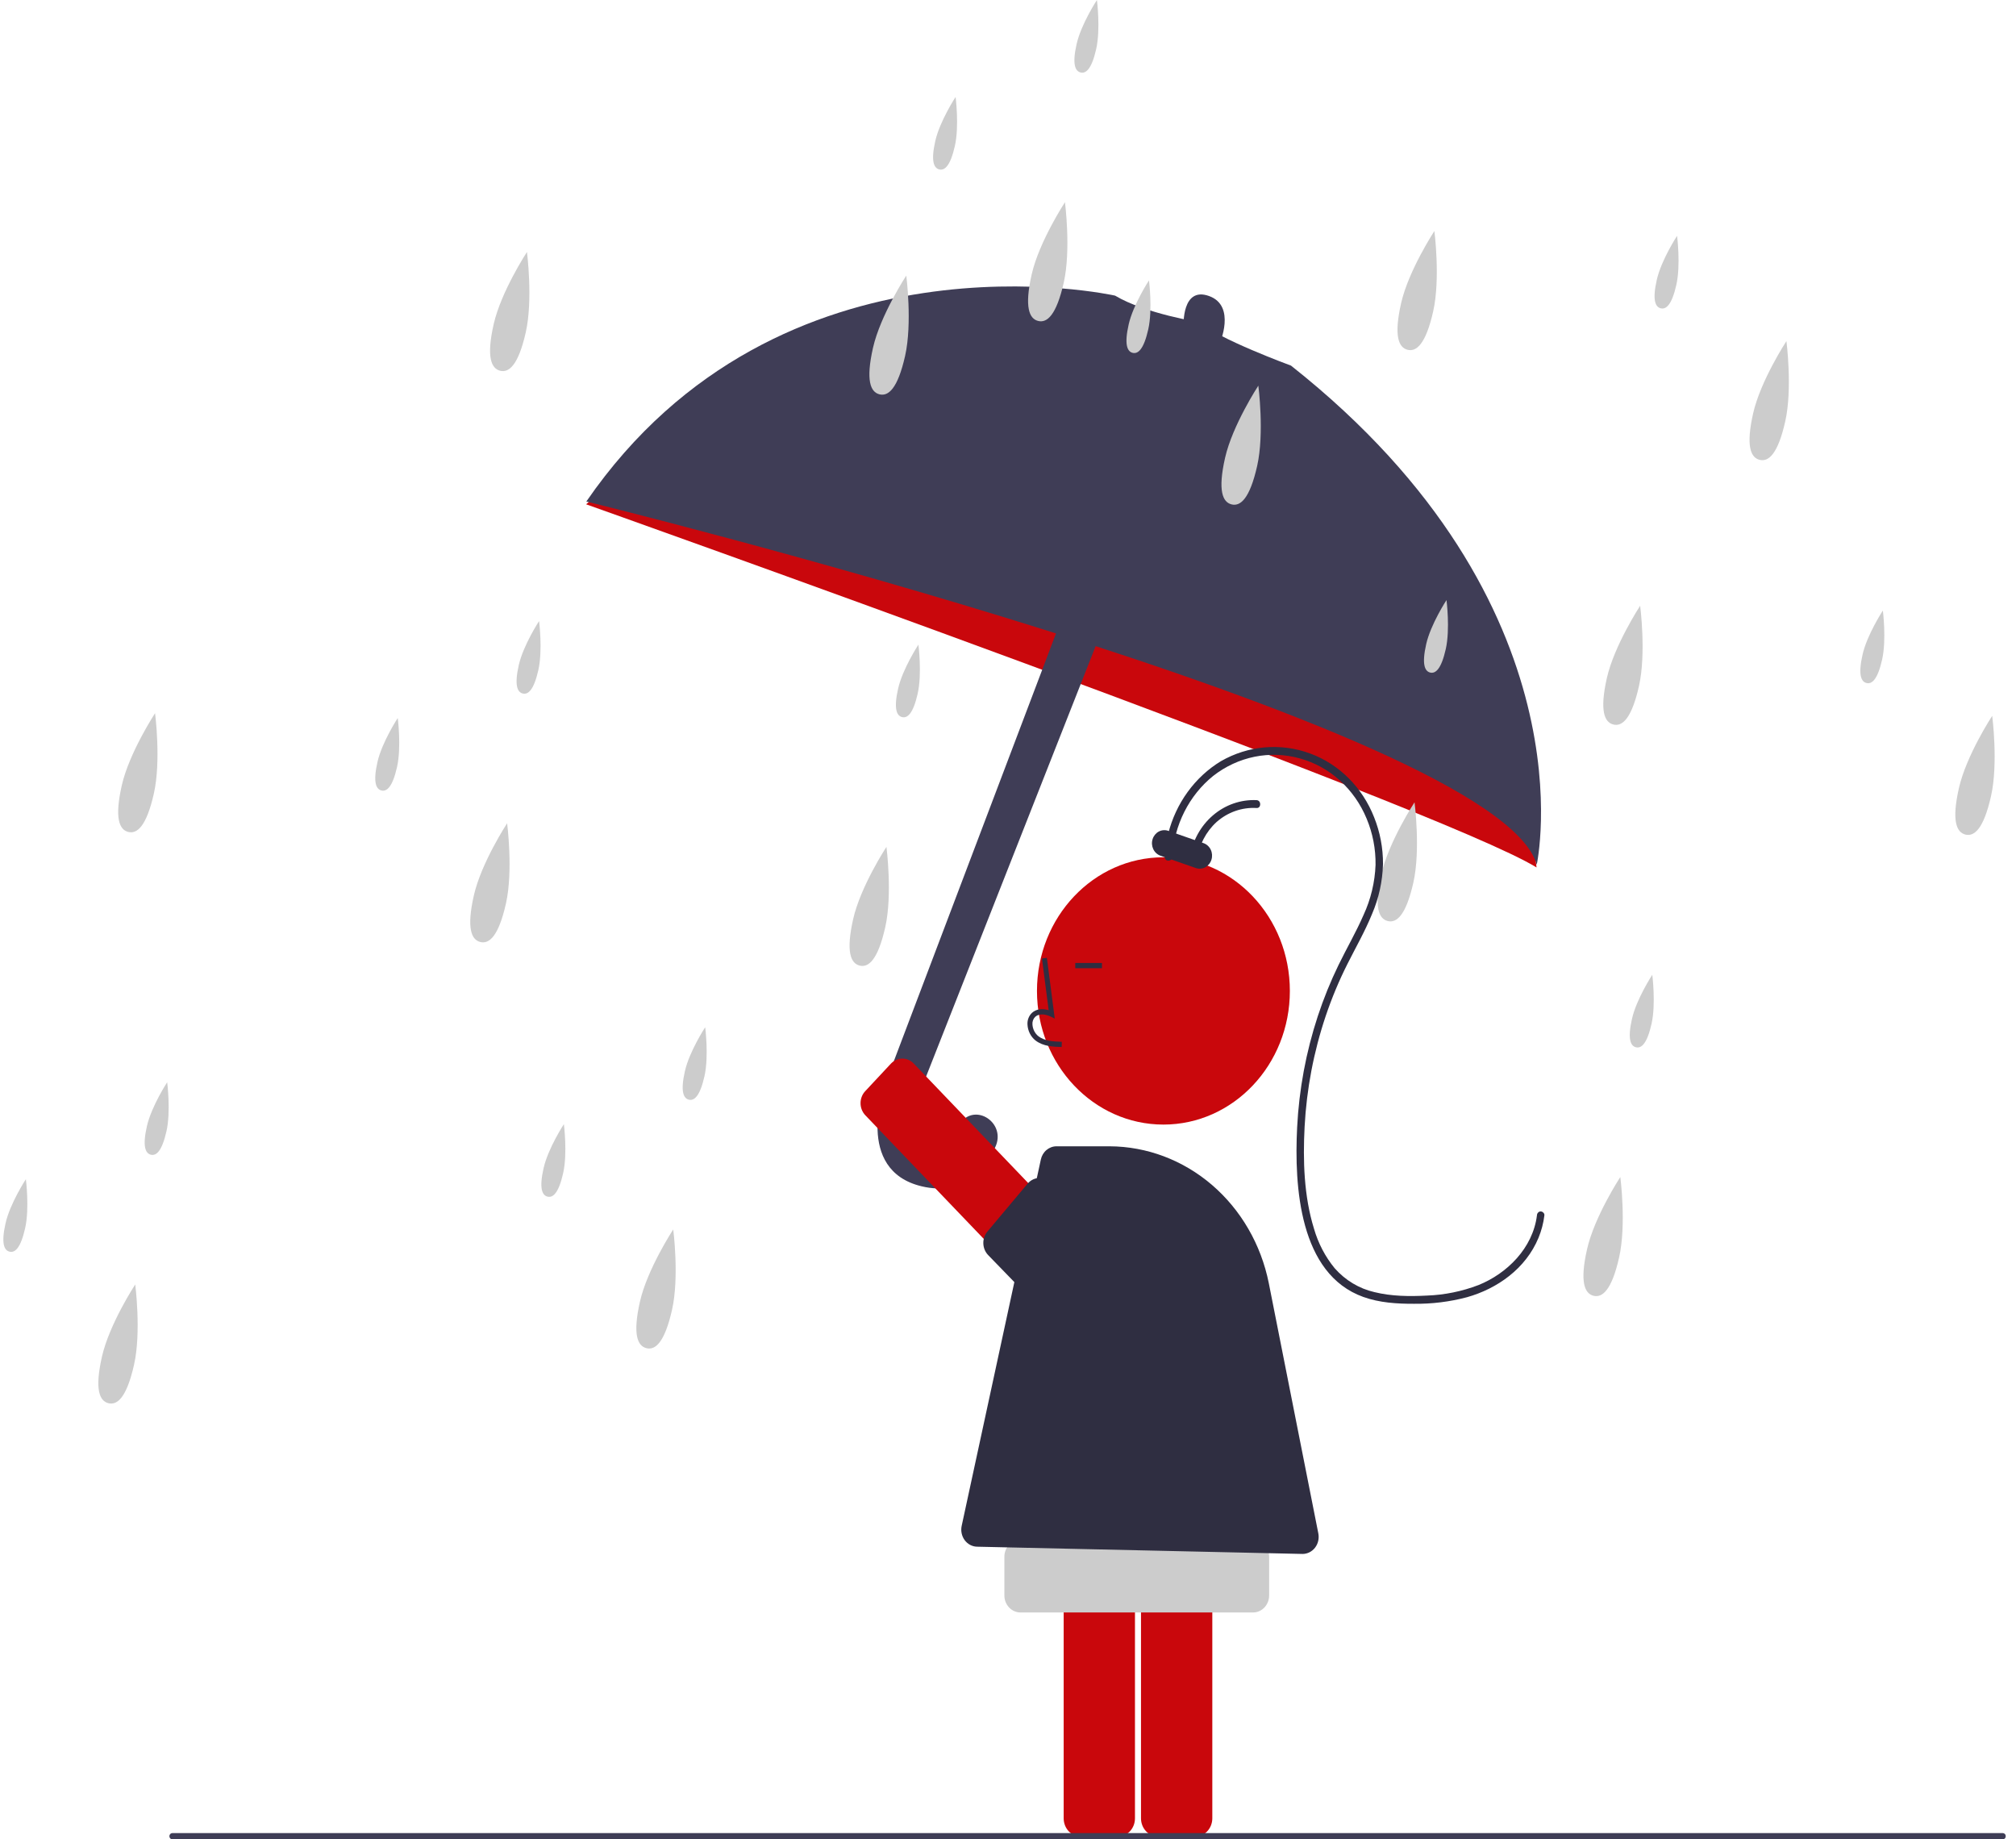 <svg width="148" height="135" viewBox="0 0 148 135" fill="none" xmlns="http://www.w3.org/2000/svg">
<path d="M87.725 134.808H85.038C84.7 134.808 84.377 134.666 84.138 134.413C83.899 134.161 83.764 133.819 83.764 133.462V109.802C83.764 109.445 83.899 109.103 84.138 108.85C84.377 108.598 84.7 108.456 85.038 108.456H87.725C88.062 108.456 88.386 108.598 88.625 108.85C88.864 109.103 88.998 109.445 88.999 109.802V133.462C88.998 133.819 88.864 134.161 88.625 134.413C88.386 134.666 88.062 134.808 87.725 134.808Z" fill="#C9070C"/>
<path d="M82.047 134.808H79.361C79.023 134.808 78.699 134.666 78.46 134.413C78.222 134.161 78.087 133.819 78.087 133.462V109.802C78.087 109.445 78.222 109.103 78.46 108.85C78.699 108.598 79.023 108.456 79.361 108.456H82.047C82.385 108.456 82.709 108.598 82.948 108.85C83.187 109.103 83.321 109.445 83.321 109.802V133.462C83.321 133.819 83.187 134.161 82.948 134.413C82.709 134.666 82.385 134.808 82.047 134.808Z" fill="#C9070C"/>
<path d="M11.295 58.246C10.751 60.653 10.064 61.226 9.414 61.061C8.763 60.897 8.395 60.058 8.939 57.652C9.483 55.245 11.383 52.347 11.383 52.347C11.383 52.347 11.839 55.84 11.295 58.246Z" fill="#CCCCCC"/>
<path d="M9.839 100.175C9.295 102.581 8.608 103.154 7.958 102.99C7.307 102.826 6.939 101.987 7.483 99.58C8.027 97.174 9.927 94.275 9.927 94.275C9.927 94.275 10.383 97.768 9.839 100.175Z" fill="#CCCCCC"/>
<path d="M89.528 25.238C89.528 25.238 90.775 22.451 88.76 21.727C86.746 21.003 86.891 23.921 86.891 23.921L89.341 25.458" fill="#3F3D56"/>
<path d="M47.204 33.438L43.029 37.014C43.029 37.014 105.658 59.255 112.801 63.667L112.096 57.435L106.179 49.819L94.717 42.093L76.215 36.01L56.051 28.348L47.204 33.438Z" fill="#C9070C"/>
<path d="M79.1 42.331L64.931 79.7C64.931 79.7 62.666 85.888 67.671 87.073C70.68 87.787 72.27 85.858 73.06 84.206C73.904 82.442 71.614 80.891 70.469 82.454C70.45 82.479 70.431 82.505 70.413 82.531C70.385 82.571 67.383 85.033 67.385 81.664C67.392 80.887 67.544 80.12 67.833 79.405L81.758 44.065L79.1 42.331Z" fill="#3F3D56"/>
<path d="M88.09 23.652C88.09 23.652 84.103 23.037 81.86 21.698C81.86 21.698 57.252 16.163 43.044 36.81C43.044 36.81 109.932 53.172 112.816 63.464C112.816 63.464 117.015 44.417 94.776 26.835C94.776 26.835 89.336 24.837 88.09 23.652Z" fill="#3F3D56"/>
<path d="M12.22 83.033C11.888 84.501 11.469 84.851 11.072 84.751C10.675 84.65 10.45 84.138 10.782 82.67C11.114 81.202 12.273 79.433 12.273 79.433C12.273 79.433 12.552 81.565 12.22 83.033Z" fill="#CCCCCC"/>
<path d="M1.845 90.149C1.513 91.618 1.094 91.967 0.697 91.867C0.3 91.767 0.075 91.255 0.407 89.786C0.739 88.318 1.899 86.549 1.899 86.549C1.899 86.549 2.177 88.681 1.845 90.149Z" fill="#CCCCCC"/>
<path d="M78.093 20.742C77.549 23.148 76.862 23.721 76.212 23.557C75.561 23.392 75.193 22.553 75.737 20.147C76.281 17.741 78.181 14.842 78.181 14.842C78.181 14.842 78.637 18.335 78.093 20.742Z" fill="#CCCCCC"/>
<path d="M80.474 3.6C80.142 5.068 79.723 5.418 79.326 5.318C78.929 5.217 78.704 4.705 79.036 3.237C79.368 1.769 80.528 0 80.528 0C80.528 0 80.806 2.131 80.474 3.6Z" fill="#CCCCCC"/>
<path d="M70.099 10.716C69.767 12.185 69.348 12.534 68.951 12.434C68.554 12.334 68.329 11.822 68.661 10.353C68.993 8.885 70.153 7.116 70.153 7.116C70.153 7.116 70.431 9.248 70.099 10.716Z" fill="#CCCCCC"/>
<path d="M49.336 96.136C48.792 98.542 48.105 99.115 47.454 98.951C46.803 98.787 46.435 97.948 46.979 95.541C47.523 93.135 49.423 90.236 49.423 90.236C49.423 90.236 49.879 93.729 49.336 96.136Z" fill="#CCCCCC"/>
<path d="M51.716 78.994C51.384 80.462 50.965 80.812 50.568 80.712C50.171 80.612 49.947 80.1 50.278 78.631C50.61 77.163 51.77 75.394 51.77 75.394C51.77 75.394 52.048 77.526 51.716 78.994Z" fill="#CCCCCC"/>
<path d="M41.342 86.11C41.01 87.579 40.59 87.928 40.193 87.828C39.796 87.728 39.572 87.216 39.904 85.748C40.236 84.279 41.395 82.51 41.395 82.51C41.395 82.51 41.673 84.642 41.342 86.11Z" fill="#CCCCCC"/>
<path d="M38.597 24.396C38.053 26.802 37.366 27.375 36.715 27.211C36.065 27.047 35.697 26.208 36.24 23.801C36.784 21.395 38.685 18.496 38.685 18.496C38.685 18.496 39.141 21.989 38.597 24.396Z" fill="#CCCCCC"/>
<path d="M37.141 66.324C36.597 68.731 35.91 69.303 35.259 69.139C34.609 68.975 34.241 68.136 34.785 65.73C35.328 63.323 37.229 60.425 37.229 60.425C37.229 60.425 37.685 63.918 37.141 66.324Z" fill="#CCCCCC"/>
<path d="M39.521 49.183C39.19 50.651 38.77 51.001 38.373 50.9C37.976 50.8 37.752 50.288 38.084 48.82C38.416 47.351 39.575 45.583 39.575 45.583C39.575 45.583 39.853 47.714 39.521 49.183Z" fill="#CCCCCC"/>
<path d="M29.147 56.299C28.815 57.767 28.396 58.117 27.999 58.017C27.602 57.916 27.377 57.404 27.709 55.936C28.041 54.468 29.2 52.699 29.2 52.699C29.2 52.699 29.479 54.83 29.147 56.299Z" fill="#CCCCCC"/>
<path d="M66.445 26.127C65.901 28.533 65.214 29.106 64.563 28.942C63.912 28.778 63.544 27.939 64.088 25.532C64.632 23.126 66.532 20.227 66.532 20.227C66.532 20.227 66.988 23.72 66.445 26.127Z" fill="#CCCCCC"/>
<path d="M64.988 68.055C64.445 70.462 63.758 71.034 63.107 70.87C62.456 70.706 62.088 69.867 62.632 67.461C63.176 65.054 65.076 62.156 65.076 62.156C65.076 62.156 65.532 65.649 64.988 68.055Z" fill="#CCCCCC"/>
<path d="M67.369 50.913C67.037 52.382 66.618 52.731 66.221 52.631C65.824 52.531 65.599 52.019 65.931 50.551C66.263 49.082 67.423 47.314 67.423 47.314C67.423 47.314 67.701 49.445 67.369 50.913Z" fill="#CCCCCC"/>
<path d="M92.29 34.205C91.746 36.611 91.059 37.184 90.409 37.02C89.758 36.856 89.39 36.017 89.934 33.61C90.478 31.204 92.378 28.305 92.378 28.305C92.378 28.305 92.834 31.798 92.29 34.205Z" fill="#CCCCCC"/>
<path d="M84.296 24.179C83.964 25.648 83.545 25.997 83.148 25.897C82.751 25.797 82.526 25.285 82.858 23.817C83.19 22.348 84.35 20.579 84.35 20.579C84.35 20.579 84.628 22.711 84.296 24.179Z" fill="#CCCCCC"/>
<path d="M105.213 22.857C104.669 25.264 103.982 25.837 103.331 25.672C102.681 25.508 102.313 24.669 102.857 22.263C103.4 19.856 105.301 16.958 105.301 16.958C105.301 16.958 105.757 20.451 105.213 22.857Z" fill="#CCCCCC"/>
<path d="M103.757 64.786C103.213 67.192 102.526 67.765 101.875 67.601C101.225 67.436 100.857 66.597 101.401 64.191C101.944 61.785 103.845 58.886 103.845 58.886C103.845 58.886 104.301 62.379 103.757 64.786Z" fill="#CCCCCC"/>
<path d="M106.137 47.644C105.806 49.112 105.386 49.462 104.989 49.362C104.592 49.261 104.368 48.749 104.7 47.281C105.032 45.813 106.191 44.044 106.191 44.044C106.191 44.044 106.469 46.175 106.137 47.644Z" fill="#CCCCCC"/>
<path d="M131.058 30.935C130.515 33.342 129.828 33.914 129.177 33.75C128.526 33.586 128.158 32.747 128.702 30.341C129.246 27.934 131.146 25.036 131.146 25.036C131.146 25.036 131.602 28.529 131.058 30.935Z" fill="#CCCCCC"/>
<path d="M123.064 20.91C122.733 22.378 122.313 22.728 121.916 22.628C121.519 22.527 121.295 22.015 121.627 20.547C121.959 19.078 123.118 17.31 123.118 17.31C123.118 17.31 123.396 19.441 123.064 20.91Z" fill="#CCCCCC"/>
<path d="M120.32 50.361C119.776 52.767 119.089 53.34 118.438 53.176C117.788 53.012 117.42 52.173 117.964 49.766C118.507 47.36 120.408 44.461 120.408 44.461C120.408 44.461 120.864 47.954 120.32 50.361Z" fill="#CCCCCC"/>
<path d="M118.864 92.289C118.32 94.696 117.633 95.268 116.982 95.104C116.332 94.94 115.964 94.101 116.508 91.695C117.051 89.288 118.952 86.389 118.952 86.389C118.952 86.389 119.408 89.883 118.864 92.289Z" fill="#CCCCCC"/>
<path d="M121.244 75.147C120.913 76.616 120.493 76.965 120.096 76.865C119.699 76.765 119.475 76.253 119.807 74.784C120.138 73.316 121.298 71.547 121.298 71.547C121.298 71.547 121.576 73.679 121.244 75.147Z" fill="#CCCCCC"/>
<path d="M146.165 58.439C145.622 60.845 144.935 61.418 144.284 61.254C143.633 61.09 143.265 60.251 143.809 57.844C144.353 55.438 146.253 52.539 146.253 52.539C146.253 52.539 146.709 56.032 146.165 58.439Z" fill="#CCCCCC"/>
<path d="M138.171 48.413C137.84 49.882 137.42 50.231 137.023 50.131C136.626 50.031 136.402 49.519 136.734 48.05C137.065 46.582 138.225 44.813 138.225 44.813C138.225 44.813 138.503 46.945 138.171 48.413Z" fill="#CCCCCC"/>
<path d="M85.41 82.54C90.537 82.54 94.692 78.148 94.692 72.731C94.692 67.313 90.537 62.922 85.41 62.922C80.283 62.922 76.127 67.313 76.127 72.731C76.127 78.148 80.283 82.54 85.41 82.54Z" fill="#C9070C"/>
<path d="M77.94 76.848C77.339 76.831 76.59 76.808 76.013 76.363C75.841 76.225 75.7 76.049 75.599 75.847C75.499 75.645 75.441 75.423 75.43 75.195C75.42 75.033 75.445 74.871 75.504 74.721C75.563 74.571 75.653 74.438 75.769 74.331C76.07 74.062 76.51 73.999 76.985 74.146L76.493 70.352L76.854 70.3L77.432 74.76L77.13 74.614C76.781 74.445 76.302 74.359 76.004 74.625C75.931 74.694 75.874 74.781 75.838 74.877C75.801 74.974 75.786 75.078 75.794 75.181C75.803 75.351 75.846 75.517 75.921 75.667C75.996 75.817 76.1 75.949 76.228 76.052C76.677 76.399 77.273 76.444 77.951 76.464L77.94 76.848Z" fill="#2F2E41"/>
<path d="M80.898 70.679H78.938V71.064H80.898V70.679Z" fill="#2F2E41"/>
<path d="M86.059 62.893C86.128 61.733 86.431 60.603 86.949 59.578C87.466 58.553 88.186 57.658 89.06 56.952C89.963 56.246 91.004 55.764 92.108 55.541C93.211 55.319 94.348 55.362 95.433 55.668C96.511 55.964 97.512 56.515 98.36 57.279C99.207 58.044 99.88 59.001 100.326 60.08C100.775 61.151 101 62.312 100.983 63.483C100.934 64.756 100.634 66.005 100.104 67.15C99.557 68.41 98.866 69.592 98.267 70.824C97.676 72.039 97.167 73.296 96.742 74.586C95.878 77.214 95.368 79.957 95.227 82.736C95.004 87.115 95.401 93.509 100.08 95.19C101.269 95.617 102.553 95.697 103.8 95.693C105.114 95.71 106.425 95.548 107.699 95.21C109.908 94.587 112.005 93.124 112.946 90.85C113.163 90.325 113.308 89.77 113.378 89.202C113.397 89.046 113.238 88.915 113.105 88.913C113.033 88.915 112.964 88.946 112.914 89C112.863 89.054 112.833 89.126 112.832 89.202C112.527 91.625 110.616 93.483 108.542 94.318C107.33 94.782 106.056 95.043 104.768 95.09C103.485 95.158 102.154 95.148 100.898 94.836C99.78 94.58 98.763 93.969 97.983 93.085C97.288 92.239 96.77 91.248 96.462 90.177C95.723 87.794 95.646 85.175 95.775 82.693C95.922 79.924 96.443 77.191 97.322 74.578C97.766 73.258 98.302 71.975 98.925 70.739C99.533 69.53 100.208 68.355 100.721 67.095C101.221 65.937 101.496 64.684 101.53 63.411C101.534 62.236 101.313 61.072 100.879 59.989C100.453 58.902 99.814 57.923 99.005 57.115C98.195 56.308 97.233 55.69 96.181 55.304C95.112 54.91 93.976 54.757 92.847 54.855C91.718 54.953 90.621 55.299 89.626 55.871C88.68 56.446 87.851 57.213 87.187 58.129C86.522 59.044 86.037 60.09 85.757 61.205C85.622 61.757 85.54 62.323 85.513 62.893C85.495 63.264 86.041 63.263 86.059 62.893Z" fill="#2F2E41"/>
<path d="M87.875 63.095C88.023 62.025 88.531 61.047 89.305 60.339C90.127 59.61 91.181 59.24 92.252 59.305C92.603 59.323 92.603 58.746 92.252 58.728C91.088 58.672 89.945 59.071 89.041 59.848C88.136 60.625 87.534 61.726 87.348 62.942C87.296 63.305 87.822 63.462 87.875 63.095Z" fill="#2F2E41"/>
<path d="M87.786 63.71L85.193 62.806C84.964 62.726 84.774 62.553 84.666 62.325C84.557 62.097 84.539 61.833 84.615 61.591C84.69 61.349 84.854 61.148 85.069 61.033C85.285 60.919 85.535 60.899 85.764 60.979L88.356 61.884C88.586 61.964 88.775 62.137 88.884 62.364C88.993 62.592 89.011 62.856 88.935 63.099C88.86 63.341 88.696 63.541 88.481 63.656C88.265 63.771 88.015 63.79 87.786 63.71Z" fill="#2F2E41"/>
<path d="M91.988 118.35H74.917C74.603 118.35 74.303 118.218 74.081 117.984C73.859 117.749 73.734 117.432 73.734 117.1V114.261C73.734 113.93 73.859 113.612 74.081 113.378C74.303 113.144 74.603 113.012 74.917 113.011H91.988C92.301 113.012 92.602 113.144 92.824 113.378C93.046 113.612 93.17 113.93 93.171 114.261V117.1C93.17 117.432 93.046 117.749 92.824 117.984C92.602 118.218 92.301 118.35 91.988 118.35Z" fill="#CCCCCC"/>
<path d="M95.624 114.054C95.616 114.054 95.607 114.054 95.599 114.053L71.728 113.522C71.552 113.518 71.38 113.473 71.222 113.39C71.066 113.307 70.928 113.188 70.82 113.042C70.712 112.895 70.636 112.725 70.598 112.544C70.56 112.363 70.56 112.175 70.599 111.994L76.411 85.106C76.47 84.829 76.616 84.582 76.826 84.406C77.036 84.229 77.296 84.133 77.565 84.134H81.455C84.195 84.144 86.85 85.146 88.977 86.972C91.103 88.797 92.574 91.338 93.144 94.17L96.782 112.548C96.818 112.729 96.815 112.918 96.773 113.098C96.732 113.279 96.653 113.447 96.542 113.592C96.431 113.736 96.291 113.852 96.133 113.932C95.974 114.012 95.8 114.054 95.624 114.054Z" fill="#2F2E41"/>
<path d="M80.288 98.842C79.977 98.842 79.678 98.713 79.457 98.482L63.526 81.857C63.416 81.742 63.328 81.604 63.267 81.453C63.207 81.302 63.175 81.139 63.175 80.975C63.173 80.811 63.203 80.648 63.262 80.496C63.32 80.344 63.407 80.206 63.516 80.089L65.403 78.069C65.624 77.833 65.924 77.699 66.238 77.697C66.552 77.695 66.853 77.825 67.076 78.058L83.007 94.683C83.23 94.916 83.356 95.233 83.358 95.565C83.36 95.896 83.238 96.215 83.018 96.451L81.13 98.471C81.02 98.589 80.889 98.682 80.744 98.746C80.6 98.809 80.445 98.842 80.288 98.842Z" fill="#C9070C"/>
<path d="M79.552 99.345L72.547 92.123C72.328 91.897 72.2 91.592 72.189 91.27C72.178 90.947 72.285 90.633 72.488 90.391L75.436 86.88C75.553 86.741 75.697 86.631 75.858 86.558C76.019 86.486 76.194 86.451 76.37 86.459C76.545 86.466 76.717 86.514 76.872 86.599C77.028 86.685 77.164 86.806 77.27 86.953L84.765 95.025C84.975 95.273 85.084 95.599 85.068 95.931C85.051 96.263 84.911 96.575 84.677 96.797L81.23 99.439C80.996 99.662 80.687 99.777 80.373 99.759C80.058 99.742 79.763 99.593 79.552 99.345Z" fill="#2F2E41"/>
<path d="M147.03 135H12.652C12.623 135 12.595 134.994 12.569 134.983C12.543 134.971 12.519 134.954 12.498 134.933C12.478 134.912 12.462 134.887 12.451 134.859C12.44 134.831 12.435 134.801 12.435 134.771C12.435 134.741 12.44 134.711 12.451 134.683C12.462 134.655 12.478 134.63 12.498 134.609C12.519 134.588 12.543 134.571 12.569 134.559C12.595 134.548 12.623 134.542 12.652 134.542H147.03C147.058 134.542 147.087 134.548 147.113 134.559C147.139 134.571 147.163 134.588 147.183 134.609C147.204 134.63 147.22 134.655 147.231 134.683C147.242 134.711 147.247 134.741 147.247 134.771C147.247 134.801 147.242 134.831 147.231 134.859C147.22 134.887 147.204 134.912 147.183 134.933C147.163 134.954 147.139 134.971 147.113 134.983C147.087 134.994 147.058 135 147.03 135Z" fill="#3F3D56"/>
</svg>
